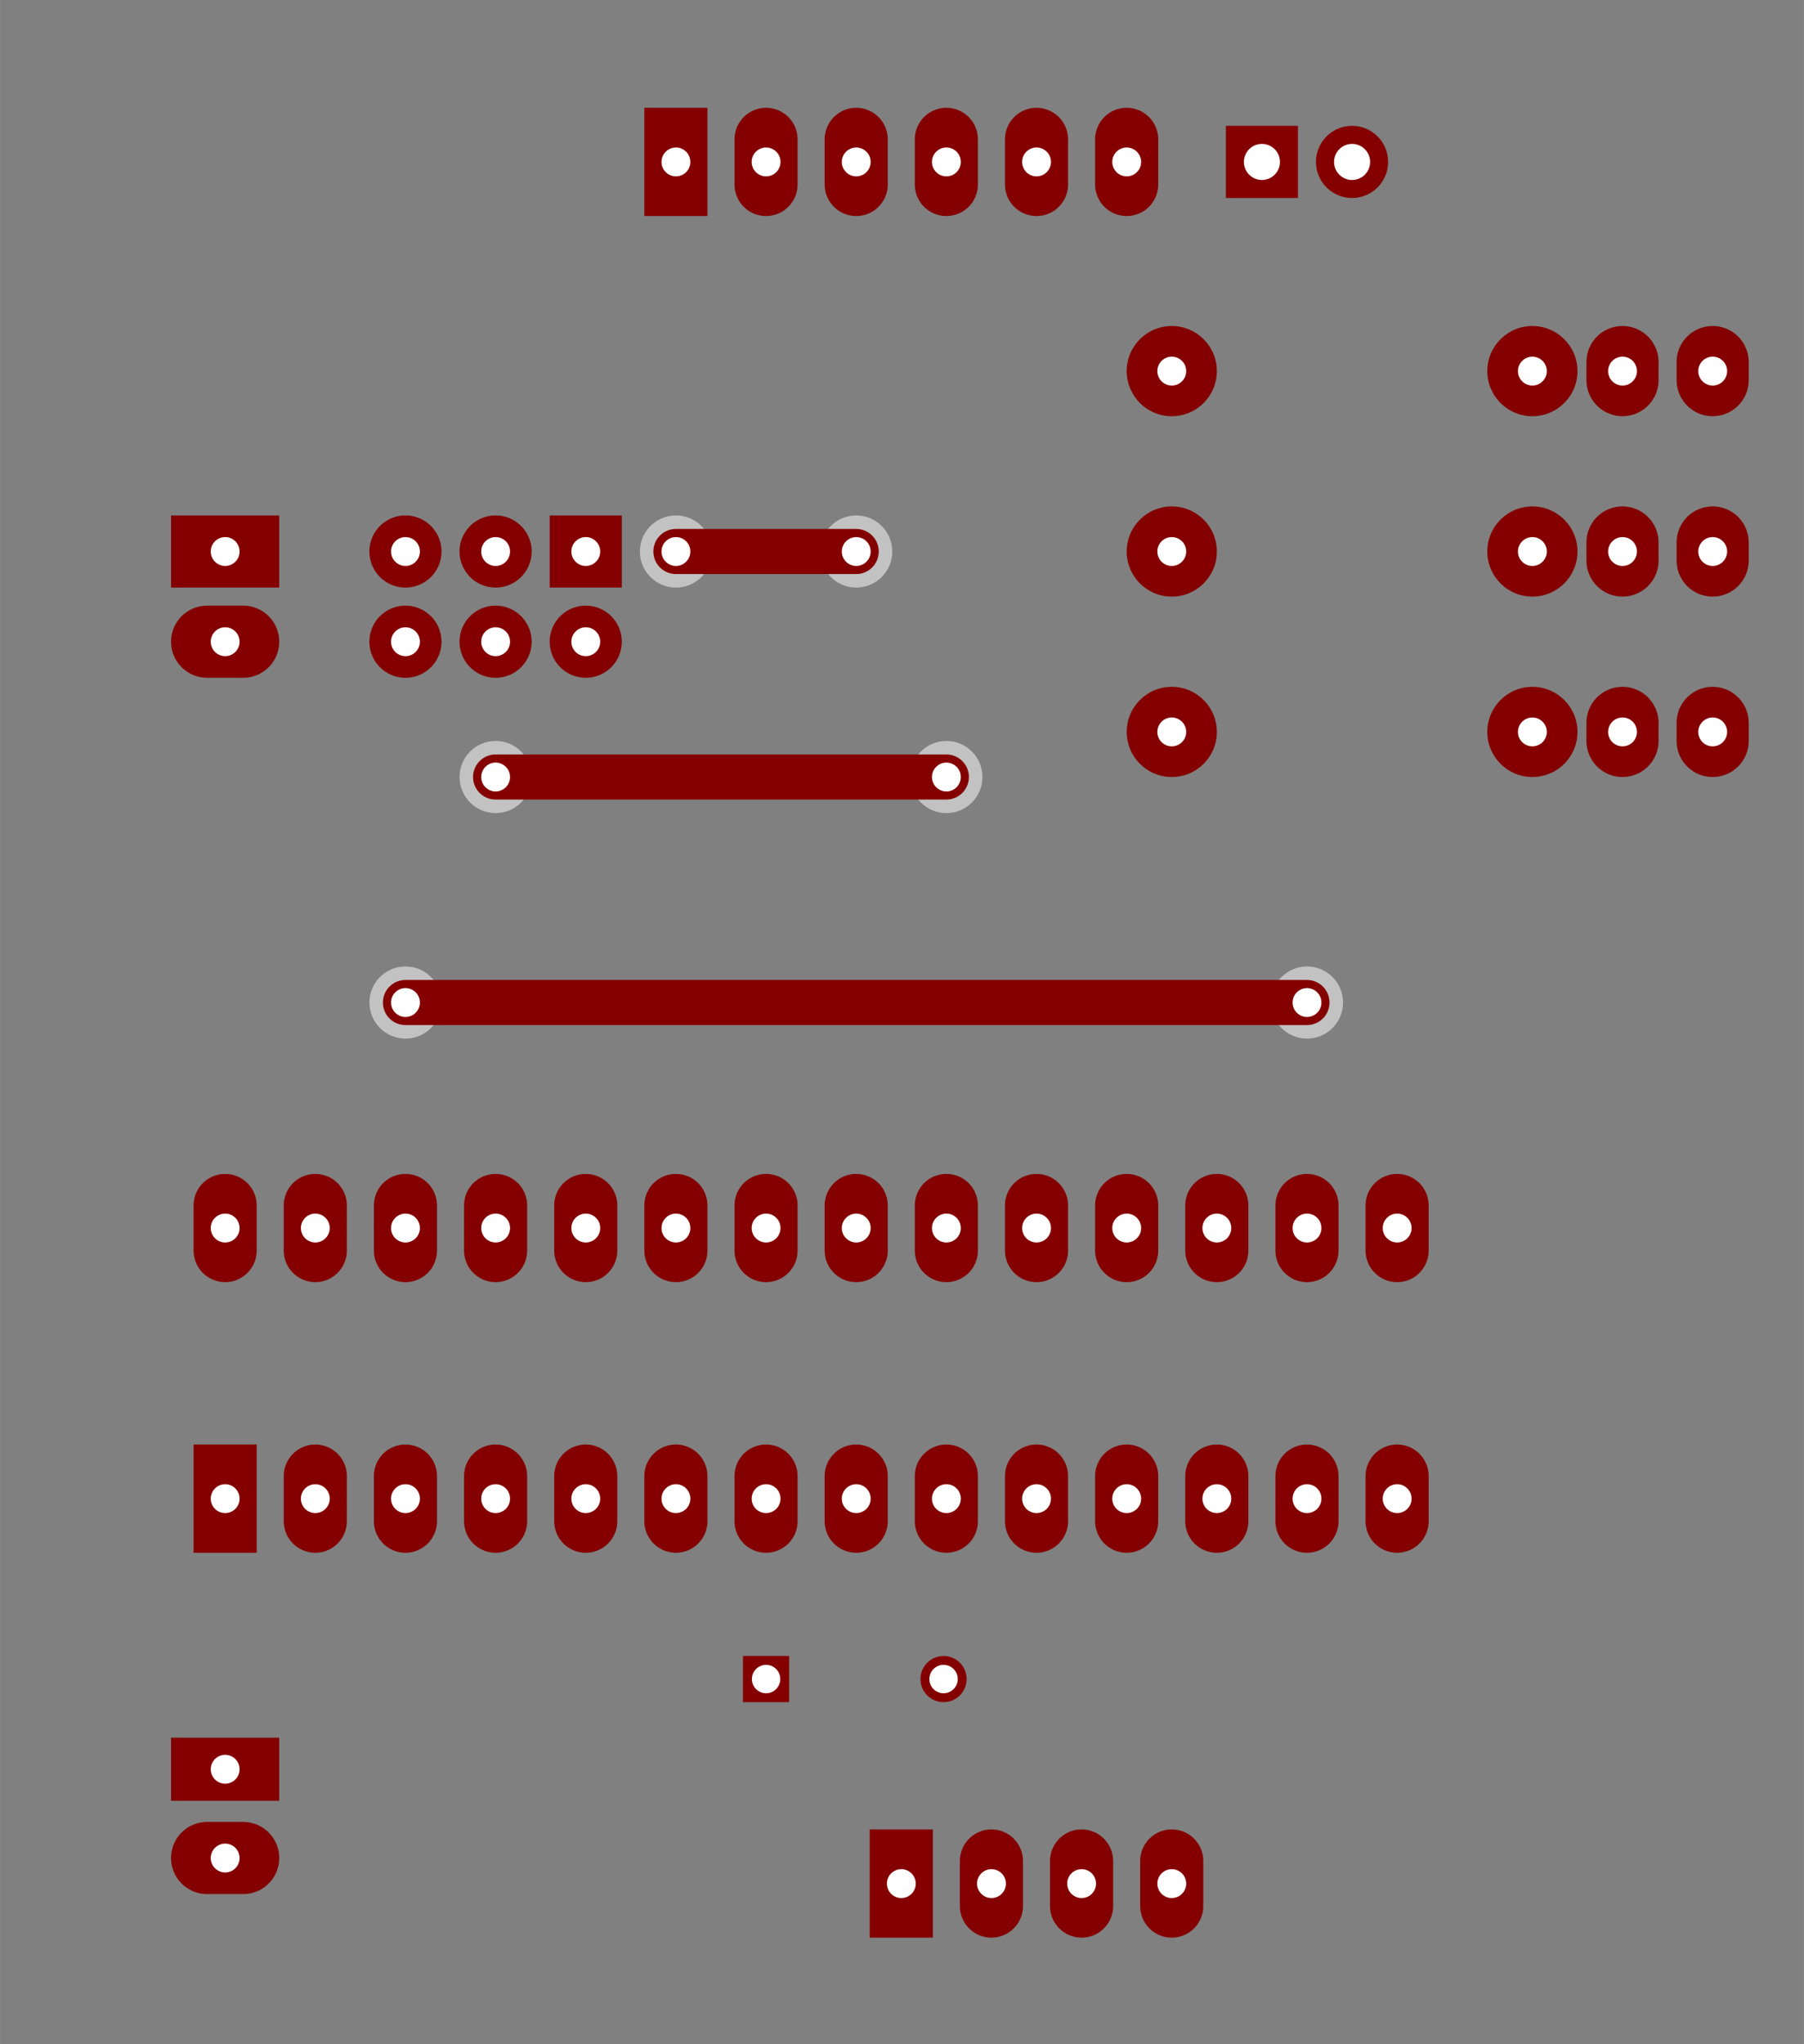 <?xml version="1.0" encoding="UTF-8" standalone="no"?>
<svg
   xmlns:dc="http://purl.org/dc/elements/1.1/"
   xmlns:cc="http://creativecommons.org/ns#"
   xmlns:rdf="http://www.w3.org/1999/02/22-rdf-syntax-ns#"
   xmlns:svg="http://www.w3.org/2000/svg"
   xmlns="http://www.w3.org/2000/svg"
   xmlns:sodipodi="http://sodipodi.sourceforge.net/DTD/sodipodi-0.dtd"
   xmlns:inkscape="http://www.inkscape.org/namespaces/inkscape"
   version="1.1"
   width="5.083cm"
   height="5.756cm"
   viewBox="0 0 20010 22660 "
   id="svg2"
   inkscape:version="0.48.4 r9939"
   sodipodi:docname="ArduinoISP_Multi_UnoR3-F_Cu.svg"
   inkscape:export-filename="F:\Elettronica\ArduinoISP_Multi_UnoR3\Kicad\ArduinoISP_Multi_UnoR3-F_Cu.png"
   inkscape:export-xdpi="180"
   inkscape:export-ydpi="180">
  <rect x="0" y="0" width="20010" height="22660" fill="#808080" stroke="none"/>
  <defs
     id="defs692" />
  <sodipodi:namedview
     pagecolor="#ffffff"
     bordercolor="#666666"
     borderopacity="1"
     objecttolerance="10"
     gridtolerance="10"
     guidetolerance="10"
     inkscape:pageopacity="0"
     inkscape:pageshadow="2"
     inkscape:window-width="640"
     inkscape:window-height="480"
     id="namedview690"
     showgrid="false"
     inkscape:zoom="1.4239022"
     inkscape:cx="90.044998"
     inkscape:cy="101.97"
     inkscape:window-x="0"
     inkscape:window-y="0"
     inkscape:window-maximized="0"
     inkscape:current-layer="svg2" />
  <title
     id="title4">SVG Picture created as ArduinoISP_Multi_UnoR3-F_Cu.svg date 2015/08/27 18:52:49 </title>
  <desc
     id="desc6">Picture generated by PCBNEW </desc>
  <g
     style="fill:#000000; fill-opacity:1;stroke:#000000; stroke-opacity:1; stroke-linecap:round; stroke-linejoin:round; "
     transform="translate(0 0) scale(1 1)"
     id="g8" />
  <g
     style="fill:#840000; fill-opacity:0.0;  stroke:#840000; stroke-width:0; stroke-opacity:1;  stroke-linecap:round; stroke-linejoin:round;"
     id="g10" />
  <g
     style="fill:#840000; fill-opacity:1.0;  stroke:#840000; stroke-width:0; stroke-opacity:1;  stroke-linecap:round; stroke-linejoin:round;"
     id="g12">
    <polyline
       style="fill-rule:evenodd;"
       points="1897,19264 3097,19264 3097,19964 1897,19964 1897,19264 "
       id="polyline14" />
  </g>
  <g
     style="fill:#840000; fill-opacity:1.0;  stroke:#840000; stroke-width:800; stroke-opacity:1;  stroke-linecap:round; stroke-linejoin:round;"
     id="g16" />
  <g
     style="fill:#840000; fill-opacity:0.0;  stroke:#840000; stroke-width:800; stroke-opacity:1;  stroke-linecap:round; stroke-linejoin:round;"
     id="g18">
    <path
       d="M2697 20598 L2297 20598 "
       id="path20" />
    <path
       d="M18997 4214 L18997 4014 "
       id="path22" />
    <path
       d="M17997 4214 L17997 4014 "
       id="path24" />
    <path
       d="M18997 6214 L18997 6014 "
       id="path26" />
    <path
       d="M17997 6214 L17997 6014 "
       id="path28" />
    <path
       d="M18997 8214 L18997 8014 "
       id="path30" />
    <path
       d="M17997 8214 L17997 8014 "
       id="path32" />
  </g>
  <g
     style="fill:#840000; fill-opacity:0.0;  stroke:#840000; stroke-width:700; stroke-opacity:1;  stroke-linecap:round; stroke-linejoin:round;"
     id="g34">
    <path
       d="M3497 16364 L3497 16864 "
       id="path36" />
    <path
       d="M4497 16364 L4497 16864 "
       id="path38" />
    <path
       d="M5497 16364 L5497 16864 "
       id="path40" />
    <path
       d="M6497 16364 L6497 16864 "
       id="path42" />
    <path
       d="M7497 16364 L7497 16864 "
       id="path44" />
    <path
       d="M8497 16364 L8497 16864 "
       id="path46" />
    <path
       d="M9497 16364 L9497 16864 "
       id="path48" />
    <path
       d="M10497 16364 L10497 16864 "
       id="path50" />
    <path
       d="M11497 16364 L11497 16864 "
       id="path52" />
    <path
       d="M12497 16364 L12497 16864 "
       id="path54" />
    <path
       d="M13497 16364 L13497 16864 "
       id="path56" />
    <path
       d="M14497 16364 L14497 16864 "
       id="path58" />
    <path
       d="M15497 16364 L15497 16864 "
       id="path60" />
  </g>
  <g
     style="fill:#840000; fill-opacity:0.0;  stroke:#840000; stroke-width:0; stroke-opacity:1;  stroke-linecap:round; stroke-linejoin:round;"
     id="g62" />
  <g
     style="fill:#840000; fill-opacity:1.0;  stroke:#840000; stroke-width:0; stroke-opacity:1;  stroke-linecap:round; stroke-linejoin:round;"
     id="g64">
    <polyline
       style="fill-rule:evenodd;"
       points="2147,17214 2147,16014 2847,16014 2847,17214 2147,17214 "
       id="polyline66" />
  </g>
  <g
     style="fill:#840000; fill-opacity:1.0;  stroke:#840000; stroke-width:700; stroke-opacity:1;  stroke-linecap:round; stroke-linejoin:round;"
     id="g68" />
  <g
     style="fill:#840000; fill-opacity:0.0;  stroke:#840000; stroke-width:700; stroke-opacity:1;  stroke-linecap:round; stroke-linejoin:round;"
     id="g70">
    <path
       d="M15497 13364 L15497 13864 "
       id="path72" />
    <path
       d="M14497 13364 L14497 13864 "
       id="path74" />
    <path
       d="M13497 13364 L13497 13864 "
       id="path76" />
    <path
       d="M12497 13364 L12497 13864 "
       id="path78" />
    <path
       d="M11497 13364 L11497 13864 "
       id="path80" />
    <path
       d="M10497 13364 L10497 13864 "
       id="path82" />
    <path
       d="M9497 13364 L9497 13864 "
       id="path84" />
    <path
       d="M8497 13364 L8497 13864 "
       id="path86" />
    <path
       d="M7497 13364 L7497 13864 "
       id="path88" />
    <path
       d="M6497 13364 L6497 13864 "
       id="path90" />
    <path
       d="M5497 13364 L5497 13864 "
       id="path92" />
    <path
       d="M4497 13364 L4497 13864 "
       id="path94" />
    <path
       d="M3497 13364 L3497 13864 "
       id="path96" />
    <path
       d="M2497 13364 L2497 13864 "
       id="path98" />
  </g>
  <g
     style="fill:#840000; fill-opacity:1.0;  stroke:#840000; stroke-width:0; stroke-opacity:1;  stroke-linecap:round; stroke-linejoin:round;"
     id="g100">
    <circle
       cx="12997.4"
       cy="4114.17"
       r="500"
       id="circle102" />
  </g>
  <g
     style="fill:#840000; fill-opacity:1.0;  stroke:#840000; stroke-width:39.37; stroke-opacity:1;  stroke-linecap:round; stroke-linejoin:round;"
     id="g104" />
  <g
     style="fill:#840000; fill-opacity:1.0;  stroke:#840000; stroke-width:0; stroke-opacity:1;  stroke-linecap:round; stroke-linejoin:round;"
     id="g106">
    <circle
       cx="16997.4"
       cy="4114.17"
       r="500"
       id="circle108" />
  </g>
  <g
     style="fill:#840000; fill-opacity:1.0;  stroke:#840000; stroke-width:39.37; stroke-opacity:1;  stroke-linecap:round; stroke-linejoin:round;"
     id="g110" />
  <g
     style="fill:#840000; fill-opacity:1.0;  stroke:#840000; stroke-width:0; stroke-opacity:1;  stroke-linecap:round; stroke-linejoin:round;"
     id="g112">
    <circle
       cx="12997.4"
       cy="6114.17"
       r="500"
       id="circle114" />
  </g>
  <g
     style="fill:#840000; fill-opacity:1.0;  stroke:#840000; stroke-width:39.37; stroke-opacity:1;  stroke-linecap:round; stroke-linejoin:round;"
     id="g116" />
  <g
     style="fill:#840000; fill-opacity:1.0;  stroke:#840000; stroke-width:0; stroke-opacity:1;  stroke-linecap:round; stroke-linejoin:round;"
     id="g118">
    <circle
       cx="16997.4"
       cy="6114.17"
       r="500"
       id="circle120" />
  </g>
  <g
     style="fill:#840000; fill-opacity:1.0;  stroke:#840000; stroke-width:39.37; stroke-opacity:1;  stroke-linecap:round; stroke-linejoin:round;"
     id="g122" />
  <g
     style="fill:#840000; fill-opacity:1.0;  stroke:#840000; stroke-width:0; stroke-opacity:1;  stroke-linecap:round; stroke-linejoin:round;"
     id="g124">
    <circle
       cx="12997.4"
       cy="8114.17"
       r="500"
       id="circle126" />
  </g>
  <g
     style="fill:#840000; fill-opacity:1.0;  stroke:#840000; stroke-width:39.37; stroke-opacity:1;  stroke-linecap:round; stroke-linejoin:round;"
     id="g128" />
  <g
     style="fill:#840000; fill-opacity:1.0;  stroke:#840000; stroke-width:0; stroke-opacity:1;  stroke-linecap:round; stroke-linejoin:round;"
     id="g130">
    <circle
       cx="16997.4"
       cy="8114.17"
       r="500"
       id="circle132" />
  </g>
  <g
     style="fill:#840000; fill-opacity:1.0;  stroke:#840000; stroke-width:39.37; stroke-opacity:1;  stroke-linecap:round; stroke-linejoin:round;"
     id="g134" />
  <g
     style="fill:#840000; fill-opacity:1.0;  stroke:#840000; stroke-width:0; stroke-opacity:1;  stroke-linecap:round; stroke-linejoin:round;"
     id="g136">
    <polyline
       style="fill-rule:evenodd;"
       points="10347,21481 9647,21481 9647,20281 10347,20281 10347,21481 "
       id="polyline138" />
  </g>
  <g
     style="fill:#840000; fill-opacity:1.0;  stroke:#840000; stroke-width:700; stroke-opacity:1;  stroke-linecap:round; stroke-linejoin:round;"
     id="g140" />
  <g
     style="fill:#840000; fill-opacity:0.0;  stroke:#840000; stroke-width:700; stroke-opacity:1;  stroke-linecap:round; stroke-linejoin:round;"
     id="g142">
    <path
       d="M10997 21131 L10997 20631 "
       id="path144" />
    <path
       d="M11997 21131 L11997 20631 "
       id="path146" />
    <path
       d="M12997 21131 L12997 20631 "
       id="path148" />
  </g>
  <g
     style="fill:#840000; fill-opacity:0.0;  stroke:#840000; stroke-width:0; stroke-opacity:1;  stroke-linecap:round; stroke-linejoin:round;"
     id="g150" />
  <g
     style="fill:#840000; fill-opacity:1.0;  stroke:#840000; stroke-width:0; stroke-opacity:1;  stroke-linecap:round; stroke-linejoin:round;"
     id="g152">
    <polyline
       style="fill-rule:evenodd;"
       points="6097,5714 6897,5714 6897,6514 6097,6514 6097,5714 "
       id="polyline154" />
  </g>
  <g
     style="fill:#840000; fill-opacity:1.0;  stroke:#840000; stroke-width:800; stroke-opacity:1;  stroke-linecap:round; stroke-linejoin:round;"
     id="g156" />
  <g
     style="fill:#840000; fill-opacity:0.0;  stroke:#840000; stroke-width:800; stroke-opacity:1;  stroke-linecap:round; stroke-linejoin:round;"
     id="g158">
    <path
       d="M6497 7114 L6497 7114 "
       id="path160" />
    <path
       d="M5497 6114 L5497 6114 "
       id="path162" />
    <path
       d="M5497 7114 L5497 7114 "
       id="path164" />
    <path
       d="M4497 6114 L4497 6114 "
       id="path166" />
    <path
       d="M4497 7114 L4497 7114 "
       id="path168" />
  </g>
  <g
     style="fill:#840000; fill-opacity:0.0;  stroke:#840000; stroke-width:0; stroke-opacity:1;  stroke-linecap:round; stroke-linejoin:round;"
     id="g170" />
  <g
     style="fill:#840000; fill-opacity:1.0;  stroke:#840000; stroke-width:0; stroke-opacity:1;  stroke-linecap:round; stroke-linejoin:round;"
     id="g172">
    <polyline
       style="fill-rule:evenodd;"
       points="1897,5714 3097,5714 3097,6514 1897,6514 1897,5714 "
       id="polyline174" />
  </g>
  <g
     style="fill:#840000; fill-opacity:1.0;  stroke:#840000; stroke-width:800; stroke-opacity:1;  stroke-linecap:round; stroke-linejoin:round;"
     id="g176" />
  <g
     style="fill:#840000; fill-opacity:0.0;  stroke:#840000; stroke-width:800; stroke-opacity:1;  stroke-linecap:round; stroke-linejoin:round;"
     id="g178">
    <path
       d="M2697 7114 L2297 7114 "
       id="path180" />
  </g>
  <g
     style="fill:#840000; fill-opacity:0.0;  stroke:#840000; stroke-width:0; stroke-opacity:1;  stroke-linecap:round; stroke-linejoin:round;"
     id="g182" />
  <g
     style="fill:#840000; fill-opacity:1.0;  stroke:#840000; stroke-width:0; stroke-opacity:1;  stroke-linecap:round; stroke-linejoin:round;"
     id="g184">
    <polyline
       style="fill-rule:evenodd;"
       points="7847,2395 7147,2395 7147,1195 7847,1195 7847,2395 "
       id="polyline186" />
  </g>
  <g
     style="fill:#840000; fill-opacity:1.0;  stroke:#840000; stroke-width:700; stroke-opacity:1;  stroke-linecap:round; stroke-linejoin:round;"
     id="g188" />
  <g
     style="fill:#840000; fill-opacity:0.0;  stroke:#840000; stroke-width:700; stroke-opacity:1;  stroke-linecap:round; stroke-linejoin:round;"
     id="g190">
    <path
       d="M8497 2045 L8497 1545 "
       id="path192" />
    <path
       d="M9497 2045 L9497 1545 "
       id="path194" />
    <path
       d="M10497 2045 L10497 1545 "
       id="path196" />
    <path
       d="M11497 2045 L11497 1545 "
       id="path198" />
    <path
       d="M12497 2045 L12497 1545 "
       id="path200" />
  </g>
  <g
     style="fill:#840000; fill-opacity:0.0;  stroke:#840000; stroke-width:0; stroke-opacity:1;  stroke-linecap:round; stroke-linejoin:round;"
     id="g202" />
  <g
     style="fill:#840000; fill-opacity:1.0;  stroke:#840000; stroke-width:0; stroke-opacity:1;  stroke-linecap:round; stroke-linejoin:round;"
     id="g204">
    <polyline
       style="fill-rule:evenodd;"
       points="14397,2195 13597,2195 13597,1395 14397,1395 14397,2195 "
       id="polyline206" />
  </g>
  <g
     style="fill:#840000; fill-opacity:1.0;  stroke:#840000; stroke-width:800; stroke-opacity:1;  stroke-linecap:round; stroke-linejoin:round;"
     id="g208" />
  <g
     style="fill:#840000; fill-opacity:0.0;  stroke:#840000; stroke-width:800; stroke-opacity:1;  stroke-linecap:round; stroke-linejoin:round;"
     id="g210">
    <path
       d="M14997 1795 L14997 1795 "
       id="path212" />
  </g>
  <g
     style="fill:#840000; fill-opacity:0.0;  stroke:#840000; stroke-width:0; stroke-opacity:1;  stroke-linecap:round; stroke-linejoin:round;"
     id="g214" />
  <g
     style="fill:#840000; fill-opacity:1.0;  stroke:#840000; stroke-width:0; stroke-opacity:1;  stroke-linecap:round; stroke-linejoin:round;"
     id="g216">
    <polyline
       style="fill-rule:evenodd;"
       points="8241,18870 8241,18358 8753,18358 8753,18870 8241,18870 "
       id="polyline218" />
    <circle
       cx="10465.9"
       cy="18614.2"
       r="255.906"
       id="circle220" />
  </g>
  <g
     style="fill:#840000; fill-opacity:1.0;  stroke:#840000; stroke-width:39.37; stroke-opacity:1;  stroke-linecap:round; stroke-linejoin:round;"
     id="g222" />
  <g
     style="fill:#C2C2C2; fill-opacity:1.0;  stroke:#C2C2C2; stroke-width:0; stroke-opacity:1;  stroke-linecap:round; stroke-linejoin:round;"
     id="g224">
    <circle
       cx="4497.38"
       cy="11114.2"
       r="400"
       id="circle226" />
  </g>
  <g
     style="fill:#C2C2C2; fill-opacity:1.0;  stroke:#C2C2C2; stroke-width:39.37; stroke-opacity:1;  stroke-linecap:round; stroke-linejoin:round;"
     id="g228" />
  <g
     style="fill:#C2C2C2; fill-opacity:1.0;  stroke:#C2C2C2; stroke-width:0; stroke-opacity:1;  stroke-linecap:round; stroke-linejoin:round;"
     id="g230">
    <circle
       cx="14497.4"
       cy="11114.2"
       r="400"
       id="circle232" />
  </g>
  <g
     style="fill:#C2C2C2; fill-opacity:1.0;  stroke:#C2C2C2; stroke-width:39.37; stroke-opacity:1;  stroke-linecap:round; stroke-linejoin:round;"
     id="g234" />
  <g
     style="fill:#C2C2C2; fill-opacity:1.0;  stroke:#C2C2C2; stroke-width:0; stroke-opacity:1;  stroke-linecap:round; stroke-linejoin:round;"
     id="g236">
    <circle
       cx="5497.38"
       cy="8614.17"
       r="400"
       id="circle238" />
  </g>
  <g
     style="fill:#C2C2C2; fill-opacity:1.0;  stroke:#C2C2C2; stroke-width:39.37; stroke-opacity:1;  stroke-linecap:round; stroke-linejoin:round;"
     id="g240" />
  <g
     style="fill:#C2C2C2; fill-opacity:1.0;  stroke:#C2C2C2; stroke-width:0; stroke-opacity:1;  stroke-linecap:round; stroke-linejoin:round;"
     id="g242">
    <circle
       cx="10497.4"
       cy="8614.17"
       r="400"
       id="circle244" />
  </g>
  <g
     style="fill:#C2C2C2; fill-opacity:1.0;  stroke:#C2C2C2; stroke-width:39.37; stroke-opacity:1;  stroke-linecap:round; stroke-linejoin:round;"
     id="g246" />
  <g
     style="fill:#C2C2C2; fill-opacity:1.0;  stroke:#C2C2C2; stroke-width:0; stroke-opacity:1;  stroke-linecap:round; stroke-linejoin:round;"
     id="g248">
    <circle
       cx="7497.38"
       cy="6114.17"
       r="400"
       id="circle250" />
  </g>
  <g
     style="fill:#C2C2C2; fill-opacity:1.0;  stroke:#C2C2C2; stroke-width:39.37; stroke-opacity:1;  stroke-linecap:round; stroke-linejoin:round;"
     id="g252" />
  <g
     style="fill:#C2C2C2; fill-opacity:1.0;  stroke:#C2C2C2; stroke-width:0; stroke-opacity:1;  stroke-linecap:round; stroke-linejoin:round;"
     id="g254">
    <circle
       cx="9497.38"
       cy="6114.17"
       r="400"
       id="circle256" />
  </g>
  <g
     style="fill:#C2C2C2; fill-opacity:1.0;  stroke:#C2C2C2; stroke-width:39.37; stroke-opacity:1;  stroke-linecap:round; stroke-linejoin:round;"
     id="g258" />
  <g
     style="fill:#840000; fill-opacity:1.0;  stroke:#840000; stroke-width:500; stroke-opacity:1;  stroke-linecap:round; stroke-linejoin:round;"
     id="g260" />
  <g
     style="fill:#840000; fill-opacity:0.0;  stroke:#840000; stroke-width:500; stroke-opacity:1;  stroke-linecap:round; stroke-linejoin:round;"
     id="g262">
    <path
       d="M4497 11114 L14497 11114 "
       id="path264" />
    <path
       d="M5497 8614 L10497 8614 "
       id="path266" />
    <path
       d="M7497 6114 L9497 6114 "
       id="path268" />
  </g>
  <g
     style="fill:#FFFFFF; fill-opacity:1.0;  stroke:#FFFFFF; stroke-width:0; stroke-opacity:1;  stroke-linecap:round; stroke-linejoin:round;"
     id="g270">
    <circle
       cx="4497.38"
       cy="11114.2"
       r="160"
       id="circle272" />
  </g>
  <g
     style="fill:#FFFFFF; fill-opacity:1.0;  stroke:#FFFFFF; stroke-width:39.37; stroke-opacity:1;  stroke-linecap:round; stroke-linejoin:round;"
     id="g274" />
  <g
     style="fill:#FFFFFF; fill-opacity:1.0;  stroke:#FFFFFF; stroke-width:0; stroke-opacity:1;  stroke-linecap:round; stroke-linejoin:round;"
     id="g276">
    <circle
       cx="14497.4"
       cy="11114.2"
       r="160"
       id="circle278" />
  </g>
  <g
     style="fill:#FFFFFF; fill-opacity:1.0;  stroke:#FFFFFF; stroke-width:39.37; stroke-opacity:1;  stroke-linecap:round; stroke-linejoin:round;"
     id="g280" />
  <g
     style="fill:#FFFFFF; fill-opacity:1.0;  stroke:#FFFFFF; stroke-width:0; stroke-opacity:1;  stroke-linecap:round; stroke-linejoin:round;"
     id="g282">
    <circle
       cx="5497.38"
       cy="8614.17"
       r="160"
       id="circle284" />
  </g>
  <g
     style="fill:#FFFFFF; fill-opacity:1.0;  stroke:#FFFFFF; stroke-width:39.37; stroke-opacity:1;  stroke-linecap:round; stroke-linejoin:round;"
     id="g286" />
  <g
     style="fill:#FFFFFF; fill-opacity:1.0;  stroke:#FFFFFF; stroke-width:0; stroke-opacity:1;  stroke-linecap:round; stroke-linejoin:round;"
     id="g288">
    <circle
       cx="10497.4"
       cy="8614.17"
       r="160"
       id="circle290" />
  </g>
  <g
     style="fill:#FFFFFF; fill-opacity:1.0;  stroke:#FFFFFF; stroke-width:39.37; stroke-opacity:1;  stroke-linecap:round; stroke-linejoin:round;"
     id="g292" />
  <g
     style="fill:#FFFFFF; fill-opacity:1.0;  stroke:#FFFFFF; stroke-width:0; stroke-opacity:1;  stroke-linecap:round; stroke-linejoin:round;"
     id="g294">
    <circle
       cx="7497.38"
       cy="6114.17"
       r="160"
       id="circle296" />
  </g>
  <g
     style="fill:#FFFFFF; fill-opacity:1.0;  stroke:#FFFFFF; stroke-width:39.37; stroke-opacity:1;  stroke-linecap:round; stroke-linejoin:round;"
     id="g298" />
  <g
     style="fill:#FFFFFF; fill-opacity:1.0;  stroke:#FFFFFF; stroke-width:0; stroke-opacity:1;  stroke-linecap:round; stroke-linejoin:round;"
     id="g300">
    <circle
       cx="9497.38"
       cy="6114.17"
       r="160"
       id="circle302" />
  </g>
  <g
     style="fill:#FFFFFF; fill-opacity:1.0;  stroke:#FFFFFF; stroke-width:39.37; stroke-opacity:1;  stroke-linecap:round; stroke-linejoin:round;"
     id="g304" />
  <g
     style="fill:#FFFFFF; fill-opacity:1.0;  stroke:#FFFFFF; stroke-width:0; stroke-opacity:1;  stroke-linecap:round; stroke-linejoin:round;"
     id="g306">
    <circle
       cx="2497.38"
       cy="19614.2"
       r="160"
       id="circle308" />
  </g>
  <g
     style="fill:#FFFFFF; fill-opacity:1.0;  stroke:#FFFFFF; stroke-width:39.37; stroke-opacity:1;  stroke-linecap:round; stroke-linejoin:round;"
     id="g310" />
  <g
     style="fill:#FFFFFF; fill-opacity:1.0;  stroke:#FFFFFF; stroke-width:0; stroke-opacity:1;  stroke-linecap:round; stroke-linejoin:round;"
     id="g312">
    <circle
       cx="2497.38"
       cy="20598.4"
       r="160"
       id="circle314" />
  </g>
  <g
     style="fill:#FFFFFF; fill-opacity:1.0;  stroke:#FFFFFF; stroke-width:39.37; stroke-opacity:1;  stroke-linecap:round; stroke-linejoin:round;"
     id="g316" />
  <g
     style="fill:#FFFFFF; fill-opacity:1.0;  stroke:#FFFFFF; stroke-width:0; stroke-opacity:1;  stroke-linecap:round; stroke-linejoin:round;"
     id="g318">
    <circle
       cx="18997.4"
       cy="4114.17"
       r="160"
       id="circle320" />
  </g>
  <g
     style="fill:#FFFFFF; fill-opacity:1.0;  stroke:#FFFFFF; stroke-width:39.37; stroke-opacity:1;  stroke-linecap:round; stroke-linejoin:round;"
     id="g322" />
  <g
     style="fill:#FFFFFF; fill-opacity:1.0;  stroke:#FFFFFF; stroke-width:0; stroke-opacity:1;  stroke-linecap:round; stroke-linejoin:round;"
     id="g324">
    <circle
       cx="17997.4"
       cy="4114.17"
       r="160"
       id="circle326" />
  </g>
  <g
     style="fill:#FFFFFF; fill-opacity:1.0;  stroke:#FFFFFF; stroke-width:39.37; stroke-opacity:1;  stroke-linecap:round; stroke-linejoin:round;"
     id="g328" />
  <g
     style="fill:#FFFFFF; fill-opacity:1.0;  stroke:#FFFFFF; stroke-width:0; stroke-opacity:1;  stroke-linecap:round; stroke-linejoin:round;"
     id="g330">
    <circle
       cx="18997.4"
       cy="6114.17"
       r="160"
       id="circle332" />
  </g>
  <g
     style="fill:#FFFFFF; fill-opacity:1.0;  stroke:#FFFFFF; stroke-width:39.37; stroke-opacity:1;  stroke-linecap:round; stroke-linejoin:round;"
     id="g334" />
  <g
     style="fill:#FFFFFF; fill-opacity:1.0;  stroke:#FFFFFF; stroke-width:0; stroke-opacity:1;  stroke-linecap:round; stroke-linejoin:round;"
     id="g336">
    <circle
       cx="17997.4"
       cy="6114.17"
       r="160"
       id="circle338" />
  </g>
  <g
     style="fill:#FFFFFF; fill-opacity:1.0;  stroke:#FFFFFF; stroke-width:39.37; stroke-opacity:1;  stroke-linecap:round; stroke-linejoin:round;"
     id="g340" />
  <g
     style="fill:#FFFFFF; fill-opacity:1.0;  stroke:#FFFFFF; stroke-width:0; stroke-opacity:1;  stroke-linecap:round; stroke-linejoin:round;"
     id="g342">
    <circle
       cx="18997.4"
       cy="8114.17"
       r="160"
       id="circle344" />
  </g>
  <g
     style="fill:#FFFFFF; fill-opacity:1.0;  stroke:#FFFFFF; stroke-width:39.37; stroke-opacity:1;  stroke-linecap:round; stroke-linejoin:round;"
     id="g346" />
  <g
     style="fill:#FFFFFF; fill-opacity:1.0;  stroke:#FFFFFF; stroke-width:0; stroke-opacity:1;  stroke-linecap:round; stroke-linejoin:round;"
     id="g348">
    <circle
       cx="17997.4"
       cy="8114.17"
       r="160"
       id="circle350" />
  </g>
  <g
     style="fill:#FFFFFF; fill-opacity:1.0;  stroke:#FFFFFF; stroke-width:39.37; stroke-opacity:1;  stroke-linecap:round; stroke-linejoin:round;"
     id="g352" />
  <g
     style="fill:#FFFFFF; fill-opacity:1.0;  stroke:#FFFFFF; stroke-width:0; stroke-opacity:1;  stroke-linecap:round; stroke-linejoin:round;"
     id="g354">
    <circle
       cx="3497.38"
       cy="16614.2"
       r="160"
       id="circle356" />
  </g>
  <g
     style="fill:#FFFFFF; fill-opacity:1.0;  stroke:#FFFFFF; stroke-width:39.37; stroke-opacity:1;  stroke-linecap:round; stroke-linejoin:round;"
     id="g358" />
  <g
     style="fill:#FFFFFF; fill-opacity:1.0;  stroke:#FFFFFF; stroke-width:0; stroke-opacity:1;  stroke-linecap:round; stroke-linejoin:round;"
     id="g360">
    <circle
       cx="4497.38"
       cy="16614.2"
       r="160"
       id="circle362" />
  </g>
  <g
     style="fill:#FFFFFF; fill-opacity:1.0;  stroke:#FFFFFF; stroke-width:39.37; stroke-opacity:1;  stroke-linecap:round; stroke-linejoin:round;"
     id="g364" />
  <g
     style="fill:#FFFFFF; fill-opacity:1.0;  stroke:#FFFFFF; stroke-width:0; stroke-opacity:1;  stroke-linecap:round; stroke-linejoin:round;"
     id="g366">
    <circle
       cx="5497.38"
       cy="16614.2"
       r="160"
       id="circle368" />
  </g>
  <g
     style="fill:#FFFFFF; fill-opacity:1.0;  stroke:#FFFFFF; stroke-width:39.37; stroke-opacity:1;  stroke-linecap:round; stroke-linejoin:round;"
     id="g370" />
  <g
     style="fill:#FFFFFF; fill-opacity:1.0;  stroke:#FFFFFF; stroke-width:0; stroke-opacity:1;  stroke-linecap:round; stroke-linejoin:round;"
     id="g372">
    <circle
       cx="6497.38"
       cy="16614.2"
       r="160"
       id="circle374" />
  </g>
  <g
     style="fill:#FFFFFF; fill-opacity:1.0;  stroke:#FFFFFF; stroke-width:39.37; stroke-opacity:1;  stroke-linecap:round; stroke-linejoin:round;"
     id="g376" />
  <g
     style="fill:#FFFFFF; fill-opacity:1.0;  stroke:#FFFFFF; stroke-width:0; stroke-opacity:1;  stroke-linecap:round; stroke-linejoin:round;"
     id="g378">
    <circle
       cx="7497.38"
       cy="16614.2"
       r="160"
       id="circle380" />
  </g>
  <g
     style="fill:#FFFFFF; fill-opacity:1.0;  stroke:#FFFFFF; stroke-width:39.37; stroke-opacity:1;  stroke-linecap:round; stroke-linejoin:round;"
     id="g382" />
  <g
     style="fill:#FFFFFF; fill-opacity:1.0;  stroke:#FFFFFF; stroke-width:0; stroke-opacity:1;  stroke-linecap:round; stroke-linejoin:round;"
     id="g384">
    <circle
       cx="8497.38"
       cy="16614.2"
       r="160"
       id="circle386" />
  </g>
  <g
     style="fill:#FFFFFF; fill-opacity:1.0;  stroke:#FFFFFF; stroke-width:39.37; stroke-opacity:1;  stroke-linecap:round; stroke-linejoin:round;"
     id="g388" />
  <g
     style="fill:#FFFFFF; fill-opacity:1.0;  stroke:#FFFFFF; stroke-width:0; stroke-opacity:1;  stroke-linecap:round; stroke-linejoin:round;"
     id="g390">
    <circle
       cx="9497.38"
       cy="16614.2"
       r="160"
       id="circle392" />
  </g>
  <g
     style="fill:#FFFFFF; fill-opacity:1.0;  stroke:#FFFFFF; stroke-width:39.37; stroke-opacity:1;  stroke-linecap:round; stroke-linejoin:round;"
     id="g394" />
  <g
     style="fill:#FFFFFF; fill-opacity:1.0;  stroke:#FFFFFF; stroke-width:0; stroke-opacity:1;  stroke-linecap:round; stroke-linejoin:round;"
     id="g396">
    <circle
       cx="10497.4"
       cy="16614.2"
       r="160"
       id="circle398" />
  </g>
  <g
     style="fill:#FFFFFF; fill-opacity:1.0;  stroke:#FFFFFF; stroke-width:39.37; stroke-opacity:1;  stroke-linecap:round; stroke-linejoin:round;"
     id="g400" />
  <g
     style="fill:#FFFFFF; fill-opacity:1.0;  stroke:#FFFFFF; stroke-width:0; stroke-opacity:1;  stroke-linecap:round; stroke-linejoin:round;"
     id="g402">
    <circle
       cx="11497.4"
       cy="16614.2"
       r="160"
       id="circle404" />
  </g>
  <g
     style="fill:#FFFFFF; fill-opacity:1.0;  stroke:#FFFFFF; stroke-width:39.37; stroke-opacity:1;  stroke-linecap:round; stroke-linejoin:round;"
     id="g406" />
  <g
     style="fill:#FFFFFF; fill-opacity:1.0;  stroke:#FFFFFF; stroke-width:0; stroke-opacity:1;  stroke-linecap:round; stroke-linejoin:round;"
     id="g408">
    <circle
       cx="12497.4"
       cy="16614.2"
       r="160"
       id="circle410" />
  </g>
  <g
     style="fill:#FFFFFF; fill-opacity:1.0;  stroke:#FFFFFF; stroke-width:39.37; stroke-opacity:1;  stroke-linecap:round; stroke-linejoin:round;"
     id="g412" />
  <g
     style="fill:#FFFFFF; fill-opacity:1.0;  stroke:#FFFFFF; stroke-width:0; stroke-opacity:1;  stroke-linecap:round; stroke-linejoin:round;"
     id="g414">
    <circle
       cx="13497.4"
       cy="16614.2"
       r="160"
       id="circle416" />
  </g>
  <g
     style="fill:#FFFFFF; fill-opacity:1.0;  stroke:#FFFFFF; stroke-width:39.37; stroke-opacity:1;  stroke-linecap:round; stroke-linejoin:round;"
     id="g418" />
  <g
     style="fill:#FFFFFF; fill-opacity:1.0;  stroke:#FFFFFF; stroke-width:0; stroke-opacity:1;  stroke-linecap:round; stroke-linejoin:round;"
     id="g420">
    <circle
       cx="14497.4"
       cy="16614.2"
       r="160"
       id="circle422" />
  </g>
  <g
     style="fill:#FFFFFF; fill-opacity:1.0;  stroke:#FFFFFF; stroke-width:39.37; stroke-opacity:1;  stroke-linecap:round; stroke-linejoin:round;"
     id="g424" />
  <g
     style="fill:#FFFFFF; fill-opacity:1.0;  stroke:#FFFFFF; stroke-width:0; stroke-opacity:1;  stroke-linecap:round; stroke-linejoin:round;"
     id="g426">
    <circle
       cx="15497.4"
       cy="16614.2"
       r="160"
       id="circle428" />
  </g>
  <g
     style="fill:#FFFFFF; fill-opacity:1.0;  stroke:#FFFFFF; stroke-width:39.37; stroke-opacity:1;  stroke-linecap:round; stroke-linejoin:round;"
     id="g430" />
  <g
     style="fill:#FFFFFF; fill-opacity:1.0;  stroke:#FFFFFF; stroke-width:0; stroke-opacity:1;  stroke-linecap:round; stroke-linejoin:round;"
     id="g432">
    <circle
       cx="2497.38"
       cy="16614.2"
       r="160"
       id="circle434" />
  </g>
  <g
     style="fill:#FFFFFF; fill-opacity:1.0;  stroke:#FFFFFF; stroke-width:39.37; stroke-opacity:1;  stroke-linecap:round; stroke-linejoin:round;"
     id="g436" />
  <g
     style="fill:#FFFFFF; fill-opacity:1.0;  stroke:#FFFFFF; stroke-width:0; stroke-opacity:1;  stroke-linecap:round; stroke-linejoin:round;"
     id="g438">
    <circle
       cx="15497.4"
       cy="13614.2"
       r="160"
       id="circle440" />
  </g>
  <g
     style="fill:#FFFFFF; fill-opacity:1.0;  stroke:#FFFFFF; stroke-width:39.37; stroke-opacity:1;  stroke-linecap:round; stroke-linejoin:round;"
     id="g442" />
  <g
     style="fill:#FFFFFF; fill-opacity:1.0;  stroke:#FFFFFF; stroke-width:0; stroke-opacity:1;  stroke-linecap:round; stroke-linejoin:round;"
     id="g444">
    <circle
       cx="14497.4"
       cy="13614.2"
       r="160"
       id="circle446" />
  </g>
  <g
     style="fill:#FFFFFF; fill-opacity:1.0;  stroke:#FFFFFF; stroke-width:39.37; stroke-opacity:1;  stroke-linecap:round; stroke-linejoin:round;"
     id="g448" />
  <g
     style="fill:#FFFFFF; fill-opacity:1.0;  stroke:#FFFFFF; stroke-width:0; stroke-opacity:1;  stroke-linecap:round; stroke-linejoin:round;"
     id="g450">
    <circle
       cx="13497.4"
       cy="13614.2"
       r="160"
       id="circle452" />
  </g>
  <g
     style="fill:#FFFFFF; fill-opacity:1.0;  stroke:#FFFFFF; stroke-width:39.37; stroke-opacity:1;  stroke-linecap:round; stroke-linejoin:round;"
     id="g454" />
  <g
     style="fill:#FFFFFF; fill-opacity:1.0;  stroke:#FFFFFF; stroke-width:0; stroke-opacity:1;  stroke-linecap:round; stroke-linejoin:round;"
     id="g456">
    <circle
       cx="12497.4"
       cy="13614.2"
       r="160"
       id="circle458" />
  </g>
  <g
     style="fill:#FFFFFF; fill-opacity:1.0;  stroke:#FFFFFF; stroke-width:39.37; stroke-opacity:1;  stroke-linecap:round; stroke-linejoin:round;"
     id="g460" />
  <g
     style="fill:#FFFFFF; fill-opacity:1.0;  stroke:#FFFFFF; stroke-width:0; stroke-opacity:1;  stroke-linecap:round; stroke-linejoin:round;"
     id="g462">
    <circle
       cx="11497.4"
       cy="13614.2"
       r="160"
       id="circle464" />
  </g>
  <g
     style="fill:#FFFFFF; fill-opacity:1.0;  stroke:#FFFFFF; stroke-width:39.37; stroke-opacity:1;  stroke-linecap:round; stroke-linejoin:round;"
     id="g466" />
  <g
     style="fill:#FFFFFF; fill-opacity:1.0;  stroke:#FFFFFF; stroke-width:0; stroke-opacity:1;  stroke-linecap:round; stroke-linejoin:round;"
     id="g468">
    <circle
       cx="10497.4"
       cy="13614.2"
       r="160"
       id="circle470" />
  </g>
  <g
     style="fill:#FFFFFF; fill-opacity:1.0;  stroke:#FFFFFF; stroke-width:39.37; stroke-opacity:1;  stroke-linecap:round; stroke-linejoin:round;"
     id="g472" />
  <g
     style="fill:#FFFFFF; fill-opacity:1.0;  stroke:#FFFFFF; stroke-width:0; stroke-opacity:1;  stroke-linecap:round; stroke-linejoin:round;"
     id="g474">
    <circle
       cx="9497.38"
       cy="13614.2"
       r="160"
       id="circle476" />
  </g>
  <g
     style="fill:#FFFFFF; fill-opacity:1.0;  stroke:#FFFFFF; stroke-width:39.37; stroke-opacity:1;  stroke-linecap:round; stroke-linejoin:round;"
     id="g478" />
  <g
     style="fill:#FFFFFF; fill-opacity:1.0;  stroke:#FFFFFF; stroke-width:0; stroke-opacity:1;  stroke-linecap:round; stroke-linejoin:round;"
     id="g480">
    <circle
       cx="8497.38"
       cy="13614.2"
       r="160"
       id="circle482" />
  </g>
  <g
     style="fill:#FFFFFF; fill-opacity:1.0;  stroke:#FFFFFF; stroke-width:39.37; stroke-opacity:1;  stroke-linecap:round; stroke-linejoin:round;"
     id="g484" />
  <g
     style="fill:#FFFFFF; fill-opacity:1.0;  stroke:#FFFFFF; stroke-width:0; stroke-opacity:1;  stroke-linecap:round; stroke-linejoin:round;"
     id="g486">
    <circle
       cx="7497.38"
       cy="13614.2"
       r="160"
       id="circle488" />
  </g>
  <g
     style="fill:#FFFFFF; fill-opacity:1.0;  stroke:#FFFFFF; stroke-width:39.37; stroke-opacity:1;  stroke-linecap:round; stroke-linejoin:round;"
     id="g490" />
  <g
     style="fill:#FFFFFF; fill-opacity:1.0;  stroke:#FFFFFF; stroke-width:0; stroke-opacity:1;  stroke-linecap:round; stroke-linejoin:round;"
     id="g492">
    <circle
       cx="6497.38"
       cy="13614.2"
       r="160"
       id="circle494" />
  </g>
  <g
     style="fill:#FFFFFF; fill-opacity:1.0;  stroke:#FFFFFF; stroke-width:39.37; stroke-opacity:1;  stroke-linecap:round; stroke-linejoin:round;"
     id="g496" />
  <g
     style="fill:#FFFFFF; fill-opacity:1.0;  stroke:#FFFFFF; stroke-width:0; stroke-opacity:1;  stroke-linecap:round; stroke-linejoin:round;"
     id="g498">
    <circle
       cx="5497.38"
       cy="13614.2"
       r="160"
       id="circle500" />
  </g>
  <g
     style="fill:#FFFFFF; fill-opacity:1.0;  stroke:#FFFFFF; stroke-width:39.37; stroke-opacity:1;  stroke-linecap:round; stroke-linejoin:round;"
     id="g502" />
  <g
     style="fill:#FFFFFF; fill-opacity:1.0;  stroke:#FFFFFF; stroke-width:0; stroke-opacity:1;  stroke-linecap:round; stroke-linejoin:round;"
     id="g504">
    <circle
       cx="4497.38"
       cy="13614.2"
       r="160"
       id="circle506" />
  </g>
  <g
     style="fill:#FFFFFF; fill-opacity:1.0;  stroke:#FFFFFF; stroke-width:39.37; stroke-opacity:1;  stroke-linecap:round; stroke-linejoin:round;"
     id="g508" />
  <g
     style="fill:#FFFFFF; fill-opacity:1.0;  stroke:#FFFFFF; stroke-width:0; stroke-opacity:1;  stroke-linecap:round; stroke-linejoin:round;"
     id="g510">
    <circle
       cx="3497.38"
       cy="13614.2"
       r="160"
       id="circle512" />
  </g>
  <g
     style="fill:#FFFFFF; fill-opacity:1.0;  stroke:#FFFFFF; stroke-width:39.37; stroke-opacity:1;  stroke-linecap:round; stroke-linejoin:round;"
     id="g514" />
  <g
     style="fill:#FFFFFF; fill-opacity:1.0;  stroke:#FFFFFF; stroke-width:0; stroke-opacity:1;  stroke-linecap:round; stroke-linejoin:round;"
     id="g516">
    <circle
       cx="2497.38"
       cy="13614.2"
       r="160"
       id="circle518" />
  </g>
  <g
     style="fill:#FFFFFF; fill-opacity:1.0;  stroke:#FFFFFF; stroke-width:39.37; stroke-opacity:1;  stroke-linecap:round; stroke-linejoin:round;"
     id="g520" />
  <g
     style="fill:#FFFFFF; fill-opacity:1.0;  stroke:#FFFFFF; stroke-width:0; stroke-opacity:1;  stroke-linecap:round; stroke-linejoin:round;"
     id="g522">
    <circle
       cx="12997.4"
       cy="4114.17"
       r="160"
       id="circle524" />
  </g>
  <g
     style="fill:#FFFFFF; fill-opacity:1.0;  stroke:#FFFFFF; stroke-width:39.37; stroke-opacity:1;  stroke-linecap:round; stroke-linejoin:round;"
     id="g526" />
  <g
     style="fill:#FFFFFF; fill-opacity:1.0;  stroke:#FFFFFF; stroke-width:0; stroke-opacity:1;  stroke-linecap:round; stroke-linejoin:round;"
     id="g528">
    <circle
       cx="16997.4"
       cy="4114.17"
       r="160"
       id="circle530" />
  </g>
  <g
     style="fill:#FFFFFF; fill-opacity:1.0;  stroke:#FFFFFF; stroke-width:39.37; stroke-opacity:1;  stroke-linecap:round; stroke-linejoin:round;"
     id="g532" />
  <g
     style="fill:#FFFFFF; fill-opacity:1.0;  stroke:#FFFFFF; stroke-width:0; stroke-opacity:1;  stroke-linecap:round; stroke-linejoin:round;"
     id="g534">
    <circle
       cx="12997.4"
       cy="6114.17"
       r="160"
       id="circle536" />
  </g>
  <g
     style="fill:#FFFFFF; fill-opacity:1.0;  stroke:#FFFFFF; stroke-width:39.37; stroke-opacity:1;  stroke-linecap:round; stroke-linejoin:round;"
     id="g538" />
  <g
     style="fill:#FFFFFF; fill-opacity:1.0;  stroke:#FFFFFF; stroke-width:0; stroke-opacity:1;  stroke-linecap:round; stroke-linejoin:round;"
     id="g540">
    <circle
       cx="16997.4"
       cy="6114.17"
       r="160"
       id="circle542" />
  </g>
  <g
     style="fill:#FFFFFF; fill-opacity:1.0;  stroke:#FFFFFF; stroke-width:39.37; stroke-opacity:1;  stroke-linecap:round; stroke-linejoin:round;"
     id="g544" />
  <g
     style="fill:#FFFFFF; fill-opacity:1.0;  stroke:#FFFFFF; stroke-width:0; stroke-opacity:1;  stroke-linecap:round; stroke-linejoin:round;"
     id="g546">
    <circle
       cx="12997.4"
       cy="8114.17"
       r="160"
       id="circle548" />
  </g>
  <g
     style="fill:#FFFFFF; fill-opacity:1.0;  stroke:#FFFFFF; stroke-width:39.37; stroke-opacity:1;  stroke-linecap:round; stroke-linejoin:round;"
     id="g550" />
  <g
     style="fill:#FFFFFF; fill-opacity:1.0;  stroke:#FFFFFF; stroke-width:0; stroke-opacity:1;  stroke-linecap:round; stroke-linejoin:round;"
     id="g552">
    <circle
       cx="16997.4"
       cy="8114.17"
       r="160"
       id="circle554" />
  </g>
  <g
     style="fill:#FFFFFF; fill-opacity:1.0;  stroke:#FFFFFF; stroke-width:39.37; stroke-opacity:1;  stroke-linecap:round; stroke-linejoin:round;"
     id="g556" />
  <g
     style="fill:#FFFFFF; fill-opacity:1.0;  stroke:#FFFFFF; stroke-width:0; stroke-opacity:1;  stroke-linecap:round; stroke-linejoin:round;"
     id="g558">
    <circle
       cx="9997.38"
       cy="20881.9"
       r="160"
       id="circle560" />
  </g>
  <g
     style="fill:#FFFFFF; fill-opacity:1.0;  stroke:#FFFFFF; stroke-width:39.37; stroke-opacity:1;  stroke-linecap:round; stroke-linejoin:round;"
     id="g562" />
  <g
     style="fill:#FFFFFF; fill-opacity:1.0;  stroke:#FFFFFF; stroke-width:0; stroke-opacity:1;  stroke-linecap:round; stroke-linejoin:round;"
     id="g564">
    <circle
       cx="10997.4"
       cy="20881.9"
       r="160"
       id="circle566" />
  </g>
  <g
     style="fill:#FFFFFF; fill-opacity:1.0;  stroke:#FFFFFF; stroke-width:39.37; stroke-opacity:1;  stroke-linecap:round; stroke-linejoin:round;"
     id="g568" />
  <g
     style="fill:#FFFFFF; fill-opacity:1.0;  stroke:#FFFFFF; stroke-width:0; stroke-opacity:1;  stroke-linecap:round; stroke-linejoin:round;"
     id="g570">
    <circle
       cx="11997.4"
       cy="20881.9"
       r="160"
       id="circle572" />
  </g>
  <g
     style="fill:#FFFFFF; fill-opacity:1.0;  stroke:#FFFFFF; stroke-width:39.37; stroke-opacity:1;  stroke-linecap:round; stroke-linejoin:round;"
     id="g574" />
  <g
     style="fill:#FFFFFF; fill-opacity:1.0;  stroke:#FFFFFF; stroke-width:0; stroke-opacity:1;  stroke-linecap:round; stroke-linejoin:round;"
     id="g576">
    <circle
       cx="12997.4"
       cy="20881.9"
       r="160"
       id="circle578" />
  </g>
  <g
     style="fill:#FFFFFF; fill-opacity:1.0;  stroke:#FFFFFF; stroke-width:39.37; stroke-opacity:1;  stroke-linecap:round; stroke-linejoin:round;"
     id="g580" />
  <g
     style="fill:#FFFFFF; fill-opacity:1.0;  stroke:#FFFFFF; stroke-width:0; stroke-opacity:1;  stroke-linecap:round; stroke-linejoin:round;"
     id="g582">
    <circle
       cx="6497.38"
       cy="6114.17"
       r="160"
       id="circle584" />
  </g>
  <g
     style="fill:#FFFFFF; fill-opacity:1.0;  stroke:#FFFFFF; stroke-width:39.37; stroke-opacity:1;  stroke-linecap:round; stroke-linejoin:round;"
     id="g586" />
  <g
     style="fill:#FFFFFF; fill-opacity:1.0;  stroke:#FFFFFF; stroke-width:0; stroke-opacity:1;  stroke-linecap:round; stroke-linejoin:round;"
     id="g588">
    <circle
       cx="6497.38"
       cy="7114.17"
       r="160"
       id="circle590" />
  </g>
  <g
     style="fill:#FFFFFF; fill-opacity:1.0;  stroke:#FFFFFF; stroke-width:39.37; stroke-opacity:1;  stroke-linecap:round; stroke-linejoin:round;"
     id="g592" />
  <g
     style="fill:#FFFFFF; fill-opacity:1.0;  stroke:#FFFFFF; stroke-width:0; stroke-opacity:1;  stroke-linecap:round; stroke-linejoin:round;"
     id="g594">
    <circle
       cx="5497.38"
       cy="6114.17"
       r="160"
       id="circle596" />
  </g>
  <g
     style="fill:#FFFFFF; fill-opacity:1.0;  stroke:#FFFFFF; stroke-width:39.37; stroke-opacity:1;  stroke-linecap:round; stroke-linejoin:round;"
     id="g598" />
  <g
     style="fill:#FFFFFF; fill-opacity:1.0;  stroke:#FFFFFF; stroke-width:0; stroke-opacity:1;  stroke-linecap:round; stroke-linejoin:round;"
     id="g600">
    <circle
       cx="5497.38"
       cy="7114.17"
       r="160"
       id="circle602" />
  </g>
  <g
     style="fill:#FFFFFF; fill-opacity:1.0;  stroke:#FFFFFF; stroke-width:39.37; stroke-opacity:1;  stroke-linecap:round; stroke-linejoin:round;"
     id="g604" />
  <g
     style="fill:#FFFFFF; fill-opacity:1.0;  stroke:#FFFFFF; stroke-width:0; stroke-opacity:1;  stroke-linecap:round; stroke-linejoin:round;"
     id="g606">
    <circle
       cx="4497.38"
       cy="6114.17"
       r="160"
       id="circle608" />
  </g>
  <g
     style="fill:#FFFFFF; fill-opacity:1.0;  stroke:#FFFFFF; stroke-width:39.37; stroke-opacity:1;  stroke-linecap:round; stroke-linejoin:round;"
     id="g610" />
  <g
     style="fill:#FFFFFF; fill-opacity:1.0;  stroke:#FFFFFF; stroke-width:0; stroke-opacity:1;  stroke-linecap:round; stroke-linejoin:round;"
     id="g612">
    <circle
       cx="4497.38"
       cy="7114.17"
       r="160"
       id="circle614" />
  </g>
  <g
     style="fill:#FFFFFF; fill-opacity:1.0;  stroke:#FFFFFF; stroke-width:39.37; stroke-opacity:1;  stroke-linecap:round; stroke-linejoin:round;"
     id="g616" />
  <g
     style="fill:#FFFFFF; fill-opacity:1.0;  stroke:#FFFFFF; stroke-width:0; stroke-opacity:1;  stroke-linecap:round; stroke-linejoin:round;"
     id="g618">
    <circle
       cx="2497.38"
       cy="6114.17"
       r="160"
       id="circle620" />
  </g>
  <g
     style="fill:#FFFFFF; fill-opacity:1.0;  stroke:#FFFFFF; stroke-width:39.37; stroke-opacity:1;  stroke-linecap:round; stroke-linejoin:round;"
     id="g622" />
  <g
     style="fill:#FFFFFF; fill-opacity:1.0;  stroke:#FFFFFF; stroke-width:0; stroke-opacity:1;  stroke-linecap:round; stroke-linejoin:round;"
     id="g624">
    <circle
       cx="2497.38"
       cy="7114.17"
       r="160"
       id="circle626" />
  </g>
  <g
     style="fill:#FFFFFF; fill-opacity:1.0;  stroke:#FFFFFF; stroke-width:39.37; stroke-opacity:1;  stroke-linecap:round; stroke-linejoin:round;"
     id="g628" />
  <g
     style="fill:#FFFFFF; fill-opacity:1.0;  stroke:#FFFFFF; stroke-width:0; stroke-opacity:1;  stroke-linecap:round; stroke-linejoin:round;"
     id="g630">
    <circle
       cx="7497.38"
       cy="1795.28"
       r="160"
       id="circle632" />
  </g>
  <g
     style="fill:#FFFFFF; fill-opacity:1.0;  stroke:#FFFFFF; stroke-width:39.37; stroke-opacity:1;  stroke-linecap:round; stroke-linejoin:round;"
     id="g634" />
  <g
     style="fill:#FFFFFF; fill-opacity:1.0;  stroke:#FFFFFF; stroke-width:0; stroke-opacity:1;  stroke-linecap:round; stroke-linejoin:round;"
     id="g636">
    <circle
       cx="8497.38"
       cy="1795.28"
       r="160"
       id="circle638" />
  </g>
  <g
     style="fill:#FFFFFF; fill-opacity:1.0;  stroke:#FFFFFF; stroke-width:39.37; stroke-opacity:1;  stroke-linecap:round; stroke-linejoin:round;"
     id="g640" />
  <g
     style="fill:#FFFFFF; fill-opacity:1.0;  stroke:#FFFFFF; stroke-width:0; stroke-opacity:1;  stroke-linecap:round; stroke-linejoin:round;"
     id="g642">
    <circle
       cx="9497.38"
       cy="1795.28"
       r="160"
       id="circle644" />
  </g>
  <g
     style="fill:#FFFFFF; fill-opacity:1.0;  stroke:#FFFFFF; stroke-width:39.37; stroke-opacity:1;  stroke-linecap:round; stroke-linejoin:round;"
     id="g646" />
  <g
     style="fill:#FFFFFF; fill-opacity:1.0;  stroke:#FFFFFF; stroke-width:0; stroke-opacity:1;  stroke-linecap:round; stroke-linejoin:round;"
     id="g648">
    <circle
       cx="10497.4"
       cy="1795.28"
       r="160"
       id="circle650" />
  </g>
  <g
     style="fill:#FFFFFF; fill-opacity:1.0;  stroke:#FFFFFF; stroke-width:39.37; stroke-opacity:1;  stroke-linecap:round; stroke-linejoin:round;"
     id="g652" />
  <g
     style="fill:#FFFFFF; fill-opacity:1.0;  stroke:#FFFFFF; stroke-width:0; stroke-opacity:1;  stroke-linecap:round; stroke-linejoin:round;"
     id="g654">
    <circle
       cx="11497.4"
       cy="1795.28"
       r="160"
       id="circle656" />
  </g>
  <g
     style="fill:#FFFFFF; fill-opacity:1.0;  stroke:#FFFFFF; stroke-width:39.37; stroke-opacity:1;  stroke-linecap:round; stroke-linejoin:round;"
     id="g658" />
  <g
     style="fill:#FFFFFF; fill-opacity:1.0;  stroke:#FFFFFF; stroke-width:0; stroke-opacity:1;  stroke-linecap:round; stroke-linejoin:round;"
     id="g660">
    <circle
       cx="12497.4"
       cy="1795.28"
       r="160"
       id="circle662" />
  </g>
  <g
     style="fill:#FFFFFF; fill-opacity:1.0;  stroke:#FFFFFF; stroke-width:39.37; stroke-opacity:1;  stroke-linecap:round; stroke-linejoin:round;"
     id="g664" />
  <g
     style="fill:#FFFFFF; fill-opacity:1.0;  stroke:#FFFFFF; stroke-width:0; stroke-opacity:1;  stroke-linecap:round; stroke-linejoin:round;"
     id="g666">
    <circle
       cx="13997.4"
       cy="1795.28"
       r="200"
       id="circle668" />
  </g>
  <g
     style="fill:#FFFFFF; fill-opacity:1.0;  stroke:#FFFFFF; stroke-width:39.37; stroke-opacity:1;  stroke-linecap:round; stroke-linejoin:round;"
     id="g670" />
  <g
     style="fill:#FFFFFF; fill-opacity:1.0;  stroke:#FFFFFF; stroke-width:0; stroke-opacity:1;  stroke-linecap:round; stroke-linejoin:round;"
     id="g672">
    <circle
       cx="14997.4"
       cy="1795.28"
       r="200"
       id="circle674" />
  </g>
  <g
     style="fill:#FFFFFF; fill-opacity:1.0;  stroke:#FFFFFF; stroke-width:39.37; stroke-opacity:1;  stroke-linecap:round; stroke-linejoin:round;"
     id="g676" />
  <g
     style="fill:#FFFFFF; fill-opacity:1.0;  stroke:#FFFFFF; stroke-width:0; stroke-opacity:1;  stroke-linecap:round; stroke-linejoin:round;"
     id="g678">
    <circle
       cx="8497.38"
       cy="18614.2"
       r="157.48"
       id="circle680" />
  </g>
  <g
     style="fill:#FFFFFF; fill-opacity:1.0;  stroke:#FFFFFF; stroke-width:39.37; stroke-opacity:1;  stroke-linecap:round; stroke-linejoin:round;"
     id="g682" />
  <g
     style="fill:#FFFFFF; fill-opacity:1.0;  stroke:#FFFFFF; stroke-width:0; stroke-opacity:1;  stroke-linecap:round; stroke-linejoin:round;"
     id="g684">
    <circle
       cx="10465.9"
       cy="18614.2"
       r="157.48"
       id="circle686" />
  </g>
  <g
     style="fill:#FFFFFF; fill-opacity:1.0;  stroke:#FFFFFF; stroke-width:39.37; stroke-opacity:1;  stroke-linecap:round; stroke-linejoin:round;"
     id="g688" />
</svg>
